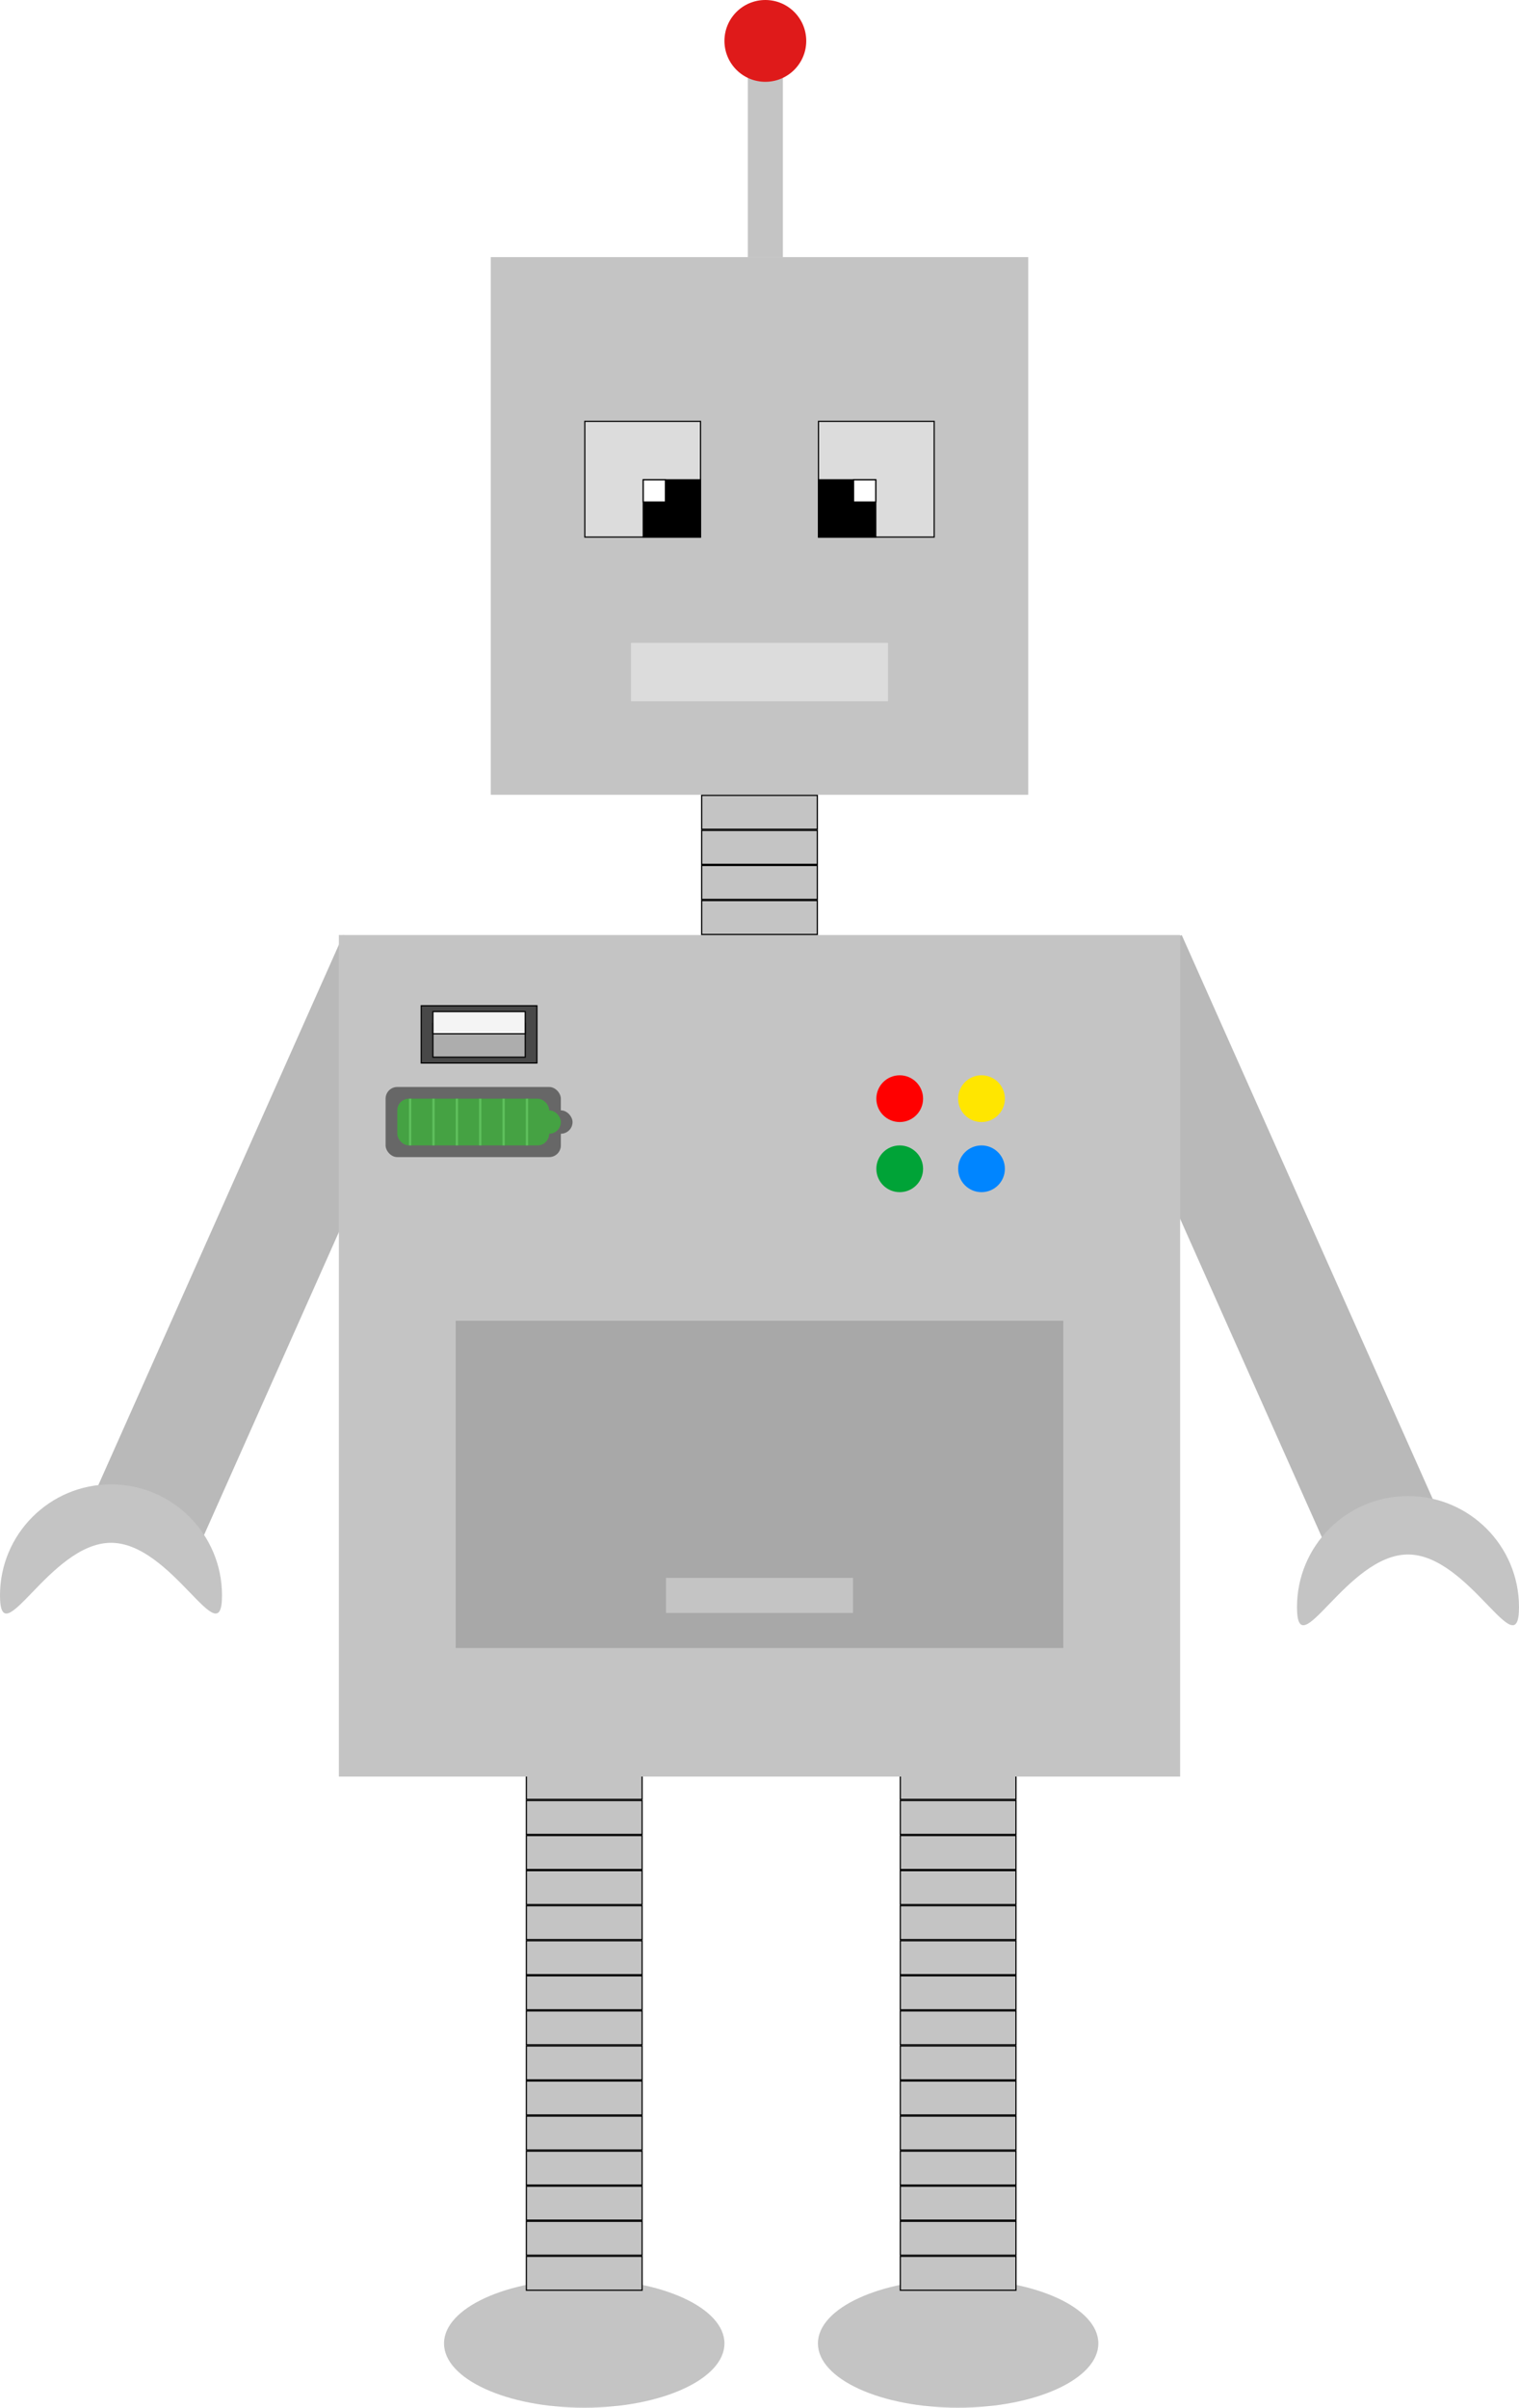 <svg width="130" height="206" viewBox="0 0 130 206" fill="none" xmlns="http://www.w3.org/2000/svg">
<rect x="45" y="151" width="10" height="45" fill="#C4C4C4"/>
<rect x="77" y="151" width="10" height="45" fill="#C4C4C4"/>
<ellipse cx="50" cy="200.5" rx="12" ry="5.5" fill="#C4C4C4"/>
<ellipse cx="82" cy="200.5" rx="12" ry="5.5" fill="#C4C4C4"/>
<rect x="45.05" y="151.05" width="9.9" height="2.9" fill="#C4C4C4" stroke="black" stroke-width="0.1"/>
<rect x="77.05" y="151.05" width="9.9" height="2.9" fill="#C4C4C4" stroke="black" stroke-width="0.1"/>
<rect x="77.05" y="154.05" width="9.9" height="2.9" fill="#C4C4C4" stroke="black" stroke-width="0.1"/>
<rect x="77.05" y="157.05" width="9.9" height="2.9" fill="#C4C4C4" stroke="black" stroke-width="0.1"/>
<rect x="77.05" y="160.05" width="9.9" height="2.9" fill="#C4C4C4" stroke="black" stroke-width="0.1"/>
<rect x="77.05" y="163.05" width="9.9" height="2.9" fill="#C4C4C4" stroke="black" stroke-width="0.1"/>
<rect x="77.05" y="166.05" width="9.9" height="2.9" fill="#C4C4C4" stroke="black" stroke-width="0.1"/>
<rect x="77.05" y="169.05" width="9.9" height="2.9" fill="#C4C4C4" stroke="black" stroke-width="0.1"/>
<rect x="77.05" y="172.05" width="9.9" height="2.9" fill="#C4C4C4" stroke="black" stroke-width="0.1"/>
<rect x="77.05" y="175.05" width="9.9" height="2.9" fill="#C4C4C4" stroke="black" stroke-width="0.1"/>
<rect x="77.05" y="178.05" width="9.9" height="2.9" fill="#C4C4C4" stroke="black" stroke-width="0.1"/>
<rect x="77.05" y="181.05" width="9.9" height="2.9" fill="#C4C4C4" stroke="black" stroke-width="0.1"/>
<rect x="77.05" y="184.05" width="9.9" height="2.9" fill="#C4C4C4" stroke="black" stroke-width="0.1"/>
<rect x="77.05" y="187.05" width="9.9" height="2.9" fill="#C4C4C4" stroke="black" stroke-width="0.1"/>
<rect x="77.05" y="190.05" width="9.9" height="2.9" fill="#C4C4C4" stroke="black" stroke-width="0.1"/>
<rect x="77.05" y="193.05" width="9.9" height="2.9" fill="#C4C4C4" stroke="black" stroke-width="0.1"/>
<rect x="45.05" y="154.05" width="9.9" height="2.9" fill="#C4C4C4" stroke="black" stroke-width="0.1"/>
<rect x="45.05" y="157.05" width="9.9" height="2.9" fill="#C4C4C4" stroke="black" stroke-width="0.1"/>
<rect x="45.05" y="160.05" width="9.9" height="2.9" fill="#C4C4C4" stroke="black" stroke-width="0.1"/>
<rect x="45.05" y="163.05" width="9.9" height="2.9" fill="#C4C4C4" stroke="black" stroke-width="0.1"/>
<rect x="45.05" y="166.05" width="9.9" height="2.9" fill="#C4C4C4" stroke="black" stroke-width="0.1"/>
<rect x="45.05" y="169.05" width="9.9" height="2.9" fill="#C4C4C4" stroke="black" stroke-width="0.1"/>
<rect x="45.05" y="172.05" width="9.9" height="2.9" fill="#C4C4C4" stroke="black" stroke-width="0.1"/>
<rect x="45.05" y="175.05" width="9.9" height="2.9" fill="#C4C4C4" stroke="black" stroke-width="0.1"/>
<rect x="45.05" y="178.05" width="9.9" height="2.9" fill="#C4C4C4" stroke="black" stroke-width="0.1"/>
<rect x="45.05" y="181.05" width="9.9" height="2.9" fill="#C4C4C4" stroke="black" stroke-width="0.1"/>
<rect x="45.05" y="184.05" width="9.9" height="2.9" fill="#C4C4C4" stroke="black" stroke-width="0.1"/>
<rect x="45.05" y="187.05" width="9.9" height="2.9" fill="#C4C4C4" stroke="black" stroke-width="0.1"/>
<rect x="45.05" y="190.05" width="9.9" height="2.9" fill="#C4C4C4" stroke="black" stroke-width="0.1"/>
<rect x="45.05" y="193.05" width="9.9" height="2.9" fill="#C4C4C4" stroke="black" stroke-width="0.1"/>
<rect x="29.371" y="80" width="10" height="55" transform="rotate(24 29.371 80)" fill="#B9B9B9"/>
<rect x="92" y="84.067" width="10" height="55" transform="rotate(-24 92 84.067)" fill="#B9B9B9"/>
<rect x="42" y="22" width="46" height="46" fill="#C4C4C4"/>
<rect x="50.05" y="36.05" width="9.9" height="9.9" fill="#DCDCDC" stroke="black" stroke-width="0.1"/>
<rect x="55" y="41" width="5" height="5" fill="black"/>
<rect x="70.05" y="36.05" width="9.9" height="9.9" fill="#DCDCDC" stroke="black" stroke-width="0.1"/>
<rect x="70" y="41" width="5" height="5" fill="black"/>
<rect x="73.05" y="41.05" width="1.9" height="1.9" fill="white" stroke="black" stroke-width="0.1"/>
<rect x="55.05" y="41.05" width="1.9" height="1.9" fill="white" stroke="black" stroke-width="0.1"/>
<rect x="54" y="55" width="22" height="5" fill="#DCDCDC"/>
<rect x="29" y="80" width="72" height="72" fill="#C4C4C4"/>
<rect x="60" y="68" width="10" height="17" fill="#C4C4C4"/>
<rect x="60.05" y="68.05" width="9.9" height="2.9" fill="#C4C4C4" stroke="black" stroke-width="0.1"/>
<rect x="60.05" y="71.05" width="9.9" height="2.9" fill="#C4C4C4" stroke="black" stroke-width="0.1"/>
<rect x="60.05" y="74.05" width="9.9" height="2.9" fill="#C4C4C4" stroke="black" stroke-width="0.1"/>
<rect x="60.05" y="77.05" width="9.9" height="2.9" fill="#C4C4C4" stroke="black" stroke-width="0.1"/>
<rect x="36.05" y="86.05" width="9.9" height="4.9" fill="#484848" stroke="black" stroke-width="0.1"/>
<rect x="37.05" y="87.55" width="7.9" height="2.9" fill="#ADADAD" stroke="black" stroke-width="0.1"/>
<rect x="37.05" y="86.55" width="7.9" height="1.9" fill="#F4F4F4" stroke="black" stroke-width="0.1"/>
<rect x="64" y="6" width="3" height="16" fill="#C4C4C4"/>
<circle cx="65.5" cy="3.5" r="3.5" fill="#DF1A1A"/>
<circle cx="77" cy="94" r="2" fill="#FF0000"/>
<circle cx="84" cy="94" r="2" fill="#FFE600"/>
<circle cx="84" cy="100" r="2" fill="#0085FF"/>
<circle cx="77" cy="100" r="2" fill="#00A337"/>
<path d="M19 136.5C19 141.747 14.747 132 9.5 132C4.253 132 0 141.747 0 136.5C0 131.253 4.253 127 9.5 127C14.747 127 19 131.253 19 136.5Z" fill="#C4C4C4"/>
<path d="M130 137.5C130 142.747 125.747 133 120.5 133C115.253 133 111 142.747 111 137.5C111 132.253 115.253 128 120.5 128C125.747 128 130 132.253 130 137.5Z" fill="#C4C4C4"/>
<rect x="33" y="93" width="15" height="6" rx="1" fill="#676767"/>
<rect x="34" y="95" width="15" height="2" rx="1" fill="#676767"/>
<rect x="34" y="94" width="13" height="4" rx="1" fill="#45A243"/>
<rect x="38" y="95" width="10" height="2" rx="1" fill="#45A243"/>
<line x1="35.1" y1="94" x2="35.1" y2="98" stroke="#5EBF5C" stroke-width="0.2"/>
<line x1="37.1" y1="94" x2="37.1" y2="98" stroke="#5EBF5C" stroke-width="0.2"/>
<line x1="39.1" y1="94" x2="39.1" y2="98" stroke="#5EBF5C" stroke-width="0.2"/>
<line x1="41.1" y1="94" x2="41.1" y2="98" stroke="#5EBF5C" stroke-width="0.2"/>
<line x1="43.1" y1="94" x2="43.1" y2="98" stroke="#5EBF5C" stroke-width="0.2"/>
<line x1="45.1" y1="94" x2="45.1" y2="98" stroke="#5EBF5C" stroke-width="0.2"/>
<rect x="39" y="113" width="52" height="28" fill="#A8A8A8"/>
<g filter="url(#filter0_d)">
<rect x="57" y="134" width="16" height="3" fill="#C4C4C4"/>
</g>
<defs>
<filter id="filter0_d" x="53" y="131" width="24" height="11" filterUnits="userSpaceOnUse" color-interpolation-filters="sRGB">
<feFlood flood-opacity="0" result="BackgroundImageFix"/>
<feColorMatrix in="SourceAlpha" type="matrix" values="0 0 0 0 0 0 0 0 0 0 0 0 0 0 0 0 0 0 127 0"/>
<feOffset dy="1"/>
<feGaussianBlur stdDeviation="2"/>
<feColorMatrix type="matrix" values="0 0 0 0 0 0 0 0 0 0 0 0 0 0 0 0 0 0 0.25 0"/>
<feBlend mode="normal" in2="BackgroundImageFix" result="effect1_dropShadow"/>
<feBlend mode="normal" in="SourceGraphic" in2="effect1_dropShadow" result="shape"/>
</filter>
</defs>
</svg>
